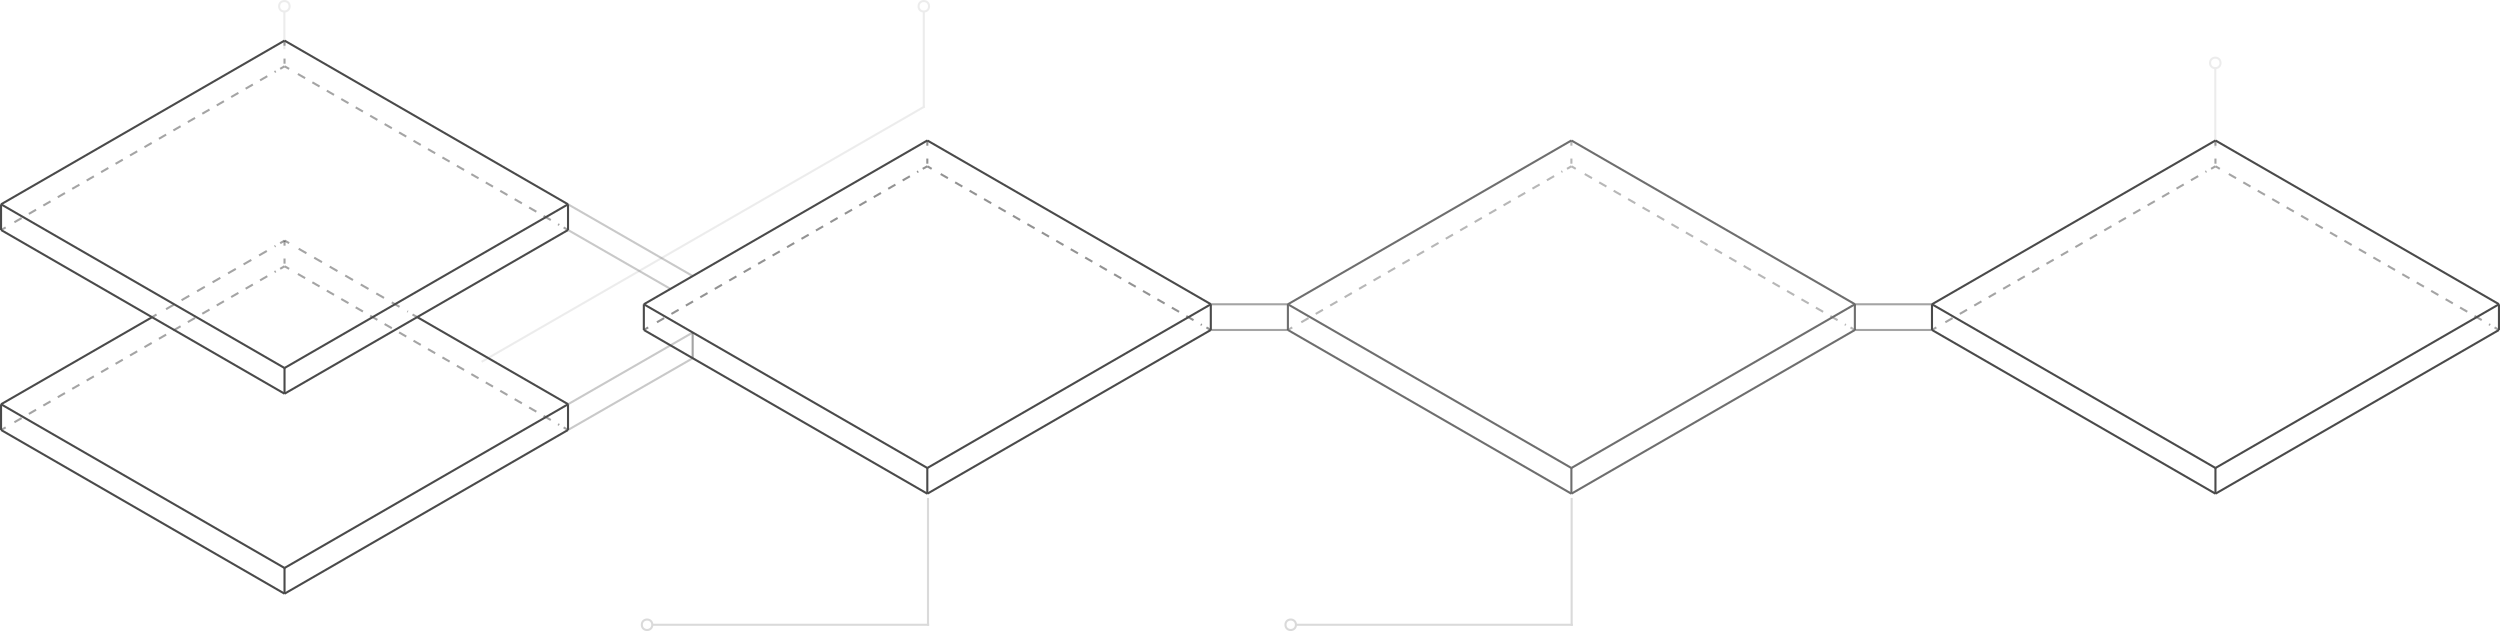 <svg xmlns="http://www.w3.org/2000/svg" width="1192.43" height="301" viewBox="0 0 1192.43 301"><title>ftec-0</title><g id="56039a74-7b5f-4ccb-bad5-75952011f9bc" data-name="Слой 2"><g id="6dc055ad-8064-4267-a6d8-320e269232cb" data-name="Слой 1"><g id="6596f473-5eab-49f2-bd02-e12b5647dd22" data-name="FINTECH-ENGINEERING"><g id="8938069c-6bcf-4185-a25e-5e6af83c87b4" data-name="FinTech-Engineering"><g id="6a1115f2-7368-4f83-b752-a085f13ff408" data-name="FinTech-Engineering-Concept"><g id="285e5599-562b-4bd8-87aa-dbd94f92bde1" data-name="Scheme-FinTech-Engineering-Concept-v3"><g id="d7f7ceb5-f9dc-4032-8d1d-9b7d482d5cf9" data-name="Links"><g id="8e8522a0-bb8c-42b8-b872-8568cbb39dfa" data-name="05" style="opacity:0.5"><circle id="910f6858-43ff-4957-8a07-efad8f728087" data-name="Oval-21" cx="1056.63" cy="30" r="2.5" style="fill:none;stroke:#dadada"/><path id="701941fa-279a-4040-8208-2e74ef3583db" data-name="Line" d="M1056.63,70V33" style="fill:none;stroke:#dadada;stroke-linecap:square"/></g><g id="bb593754-8129-49f6-8502-e392bedee2e5" data-name="04"><circle id="f48b959a-3099-4cac-a3b8-d9417e946cac" data-name="Oval-21" cx="615.63" cy="298" r="2.5" style="fill:none;stroke:#dadada"/><path id="2e28c2a0-50da-462d-b977-8031230e88a5" data-name="Line" d="M749.63,238v60" style="fill:none;stroke:#dadada;stroke-linecap:square"/><path id="4310ee43-145b-4b18-9d90-f4304e6d48e4" data-name="Line" d="M618.63,298H749.69" style="fill:none;stroke:#dadada;stroke-linecap:square"/></g><g id="d6b17b55-7001-4e52-9bda-0546fcad79c4" data-name="03"><circle id="49d38a5c-a0a4-4ed2-9768-3944fb817f32" data-name="Oval-21" cx="308.63" cy="298" r="2.5" style="fill:none;stroke:#dadada"/><path id="4075c84a-b432-4a19-bf7c-edca0979ffe1" data-name="Line" d="M442.63,238v60" style="fill:none;stroke:#dadada;stroke-linecap:square"/><path id="cb179ddb-2dd8-4fba-b9ea-6c2f78a77e10" data-name="Line" d="M311.63,298H442.69" style="fill:none;stroke:#dadada;stroke-linecap:square"/></g><g id="068f4d99-a98a-46e8-8b53-42679266b998" data-name="02" style="opacity:0.5"><circle id="3d3cc0b7-8adc-4661-b62d-f62a5e9adbba" data-name="Oval-21" cx="440.63" cy="3" r="2.5" style="fill:none;stroke:#dadada;stroke-linecap:square"/><path id="82047cec-dc01-4249-a8e8-afc422fa7fca" data-name="Line" d="M440.63,51V6" style="fill:none;stroke:#dadada;stroke-linecap:square"/><path id="a0090002-a466-4e63-af70-f15d4250dce1" data-name="Line" d="M440.63,51,230.13,172.32" style="fill:none;stroke:#dadada;stroke-linecap:square"/></g><g id="06c26260-77f6-4879-8bd7-828a58f8d295" data-name="01" style="opacity:0.5"><circle id="7d3d9d20-d7f6-44f4-8df6-b35fbea4b137" data-name="Oval-21" cx="135.63" cy="3" r="2.5" style="fill:none;stroke:#dadada;stroke-linecap:square"/><path id="3153059a-b601-4590-9f47-0c9e0bc59ea6" data-name="Line" d="M135.63,23V6" style="fill:none;stroke:#dadada;stroke-linecap:square"/></g></g></g></g></g></g><g id="7a32d111-446f-4b32-bc00-8ccbf025cb3f" data-name="FINTECH-ENGINEERING"><g id="55387f55-aef5-4949-bb86-db2cbf5f5de2" data-name="FinTech-Engineering"><g id="a41edbf7-19a2-477a-ba3d-9a20b1c583be" data-name="FinTech-Engineering-Concept"><g id="92ab852f-3ada-474c-89b9-5b11cc2c2eb7" data-name="Scheme-FinTech-Engineering-Concept-v3"><g id="c2f16a8b-60d6-4b1f-952b-5fe2dbc69f9d" data-name="Scheme"><g id="314458e4-37c4-48f4-ad3d-1438cd4643be" data-name="Static"><g id="6ed8534d-33c0-4f9b-afa4-126122834356" data-name=" Links"><path id="14961d80-8139-441c-87fd-d5204ce17ade" data-name="Shape" d="M270.93,97.45l59.45,34.2" style="fill:none;stroke:#4a4a4a;opacity:0.3;isolation:isolate"/><path id="1b8565f4-ccce-4ff1-aa91-67cb84bd15d9" data-name="Shape" d="M270.93,109.7l48.79,28.07" style="fill:none;stroke:#4a4a4a;opacity:0.3;isolation:isolate"/><path id="1d818605-3645-45be-8cdc-deb998a2ba0e" data-name="Shape" d="M270.93,192.82l59.45-34.2" style="fill:none;stroke:#4a4a4a;opacity:0.3;isolation:isolate"/><path id="8fb4e821-f664-4b2e-b85a-7f39bf47d3a0" data-name="Shape" d="M270.93,205.08l59.45-34.2" style="fill:none;stroke:#4a4a4a;opacity:0.3;isolation:isolate"/><path id="5876baf9-e44d-454d-a9d6-5d48f56ebe79" data-name="Shape" d="M577.52,145.13h36.78" style="fill:none;stroke:#4a4a4a;opacity:0.5;isolation:isolate"/><path id="1c176ce9-1313-43f7-ab53-786d5fd74cb3" data-name="Shape" d="M577.52,157.39h36.78" style="fill:none;stroke:#4a4a4a;opacity:0.5;isolation:isolate"/><path id="ce5a2afd-2806-4cdf-910b-b6802edc7ffb" data-name="Shape" d="M884.72,145.13H921.5" style="fill:none;stroke:#4a4a4a;opacity:0.5;isolation:isolate"/><path id="8964ddec-d99e-450f-ab69-dfc0181ddcc5" data-name="Shape" d="M884.72,157.39H921.5" style="fill:none;stroke:#4a4a4a;opacity:0.5;isolation:isolate"/><path id="49fe95e8-386f-4cb5-8608-58c465d641c3" data-name="Shape" d="M330.38,158.62v12.26" style="fill:none;stroke:#4a4a4a;opacity:0.5;isolation:isolate"/></g><g id="b1ecd398-b864-4aa3-ab7a-5869a46abec0" data-name="Step_5"><g id="4f95b1da-4b5c-48b1-95af-4b547d0f0e44" data-name="Dashline" style="opacity:0.5"><g id="9915c0b3-a4ef-4f76-be38-3f426d8cbee4" data-name="Group"><g id="89f2298d-879c-4f5b-aa2b-dbe86ce2870e" data-name="Shape"><path d="M1056.71,67V69.5" style="fill:none;stroke:#4a4a4a"/><path d="M1056.71,75.63v2.45" style="fill:none;stroke:#4a4a4a"/></g></g><g id="bef3440f-b5c7-411c-8866-0d355f6622c2" data-name="Group"><g id="7efc324b-a2a4-4be7-9e27-1d77229a96af" data-name="Shape"><path d="M921.5,157.39l2.08-1.23" style="fill:none;stroke:#4a4a4a"/><path d="M927.87,153.71l124.55-72" style="fill:none;stroke:#4a4a4a;stroke-dasharray:3.98,3.98"/><path d="M1054.63,80.53l2.08-1.23" style="fill:none;stroke:#4a4a4a"/></g></g><g id="52d43ae2-8820-4e22-bda2-8dd277b01fd9" data-name="Group"><g id="069c5d56-3e18-4c7e-8ab6-d979d8d45ed8" data-name="Shape"><path d="M1056.71,79.3l2.08,1.23" style="fill:none;stroke:#4a4a4a"/><path d="M1063.09,83l124.67,72" style="fill:none;stroke:#4a4a4a;stroke-dasharray:3.98,3.98"/><path d="M1189.84,156.17l2.08,1.23" style="fill:none;stroke:#4a4a4a"/></g></g></g><g id="cef94d7b-1e6d-4975-aaa0-7ba046eaf670" data-name="Box"><path id="2cc81caa-8774-44b8-a784-03138db8f0cb" data-name="Shape" d="M921.5,145.13l135.21,78.09" style="fill:none;stroke:#4a4a4a"/><path id="e5499aee-3b29-42b6-86ff-c825ff7fe364" data-name="Shape" d="M921.5,157.39l135.21,78.09" style="fill:none;stroke:#4a4a4a"/><path id="7e3679a7-909d-4af3-9038-fe07f16f07e5" data-name="Shape" d="M1056.71,67l135.21,78.09" style="fill:none;stroke:#4a4a4a"/><path id="5283c22d-b44f-4ef6-98f8-bb941af70160" data-name="Shape" d="M1056.71,223.22l135.21-78.09" style="fill:none;stroke:#4a4a4a"/><path id="d2144a45-c17e-4b8c-bae3-91e0379ad020" data-name="Shape" d="M1056.71,235.48l135.21-78.09" style="fill:none;stroke:#4a4a4a"/><path id="0939774e-fc21-4959-907a-0930bac47314" data-name="Shape" d="M921.5,145.13,1056.71,67" style="fill:none;stroke:#4a4a4a"/><path id="c36949ae-e784-42f1-ac9f-d5b1e6fc68df" data-name="Shape" d="M1191.93,145.13v12.26" style="fill:none;stroke:#4a4a4a"/><path id="97e475b0-6730-45ac-a8f2-48c5fe77c511" data-name="Shape" d="M921.5,145.13v12.26" style="fill:none;stroke:#4a4a4a"/><path id="54b1ba11-c807-4809-a78f-d15e31b62006" data-name="Shape" d="M1056.71,223.22v12.26" style="fill:none;stroke:#4a4a4a"/></g></g><g id="a9ab1ca2-a249-4073-96a8-86df9ca0e932" data-name="Step_4" style="opacity:0.8"><g id="7efa48e9-d116-4d43-8d24-f5f55ada6de2" data-name="Dashline" style="opacity:0.5"><g id="5b64915c-23d3-443e-9e3b-fc2756e983f3" data-name="Group"><g id="6c0381c7-865c-4eb8-9719-519d335f1685" data-name="Shape"><path d="M749.51,67V69.5" style="fill:none;stroke:#4a4a4a"/><path d="M749.51,75.63v2.45" style="fill:none;stroke:#4a4a4a"/></g></g><g id="462c1672-5f76-4932-9f99-69933e1e5d0b" data-name="Group"><g id="cc65e15c-a2e6-4265-9bef-6ece515a9b41" data-name="Shape"><path d="M614.29,157.39l2.08-1.23" style="fill:none;stroke:#4a4a4a"/><path d="M620.67,153.71l124.55-72" style="fill:none;stroke:#4a4a4a;stroke-dasharray:3.98,3.98"/><path d="M747.42,80.53l2.08-1.23" style="fill:none;stroke:#4a4a4a"/></g></g><g id="62d55bd6-5cc5-4586-b016-b06449751e34" data-name="Group"><g id="a8848395-c6f3-4b84-9e99-bc822324f541" data-name="Shape"><path d="M749.51,79.3l2.08,1.23" style="fill:none;stroke:#4a4a4a"/><path d="M755.88,83l124.55,72" style="fill:none;stroke:#4a4a4a;stroke-dasharray:3.98,3.98"/><path d="M882.64,156.17l2.08,1.23" style="fill:none;stroke:#4a4a4a"/></g></g></g><g id="5a2f8cc2-35e3-42dd-bf15-959bbc116544" data-name="Box"><path id="8cc2652a-bb90-4b25-8b44-519254cf1670" data-name="Shape" d="M614.29,145.13l135.21,78.09" style="fill:none;stroke:#4a4a4a"/><path id="592e6e14-5a77-4cb4-b822-7011c48f894b" data-name="Shape" d="M614.29,157.39l135.21,78.09" style="fill:none;stroke:#4a4a4a"/><path id="d3347fa9-b408-4c9f-9a1b-31fe01c335c0" data-name="Shape" d="M749.51,67l135.21,78.09" style="fill:none;stroke:#4a4a4a"/><path id="db4bd8c5-bb92-444a-9c9d-bb68cbce7def" data-name="Shape" d="M749.51,223.22l135.21-78.09" style="fill:none;stroke:#4a4a4a"/><path id="27346f4c-0c87-41ed-8136-d6a3fa0e186f" data-name="Shape" d="M749.51,235.48l135.21-78.09" style="fill:none;stroke:#4a4a4a"/><path id="c38f88ea-9fe6-4640-9980-082b00a6f4b4" data-name="Shape" d="M614.29,145.13,749.51,67" style="fill:none;stroke:#4a4a4a"/><path id="d88a68d7-5c52-4cff-802b-f99af52d2ae8" data-name="Shape" d="M884.72,145.13v12.26" style="fill:none;stroke:#4a4a4a"/><path id="515250ec-ed6a-439b-9328-446c265ff8e1" data-name="Shape" d="M614.29,145.13v12.26" style="fill:none;stroke:#4a4a4a"/><path id="c5915d9b-4380-4416-92f0-534906134430" data-name="Shape" d="M749.51,223.22v12.26" style="fill:none;stroke:#4a4a4a"/></g></g><g id="a733975b-e6d1-404f-a374-f40c535cf527" data-name="Step_3"><g id="e4bbd642-063f-45c0-9744-cf12612be24e" data-name="Dashline" style="opacity:0.6"><g id="0400e2a0-5192-4e74-b211-8ffe4a50075a" data-name="Group"><g id="184f4b5a-eeac-472b-be70-50393807eb35" data-name="Shape"><path d="M442.3,67V69.5" style="fill:none;stroke:#4a4a4a"/><path d="M442.3,75.63v2.45" style="fill:none;stroke:#4a4a4a"/></g></g><g id="fc4cec0a-c939-4fd1-91de-aaba3a1aeeba" data-name="Group"><g id="0cc89146-e655-40b5-8e3c-33deaee91126" data-name="Shape"><path d="M307.09,157.39l2.08-1.23" style="fill:none;stroke:#4a4a4a"/><path d="M313.34,153.71,438,81.76" style="fill:none;stroke:#4a4a4a;stroke-dasharray:3.98,3.98"/><path d="M440.1,80.53l2.21-1.23" style="fill:none;stroke:#4a4a4a"/></g></g><g id="da25da0f-9960-4b9b-bcfb-2d7c42e35542" data-name="Group"><g id="da22fc48-2e1b-4ccd-8346-aa9535058862" data-name="Shape"><path d="M442.3,79.3l2.08,1.23" style="fill:none;stroke:#4a4a4a"/><path d="M448.68,83l124.55,72" style="fill:none;stroke:#4a4a4a;stroke-dasharray:3.98,3.98"/><path d="M575.43,156.17l2.08,1.23" style="fill:none;stroke:#4a4a4a"/></g></g></g><g id="fccf6d85-7581-422c-80fc-3c604d0f1070" data-name="Box"><path id="5e01cc6b-531a-498a-864d-a29e0f4707dc" data-name="Shape" d="M307.09,145.13,442.3,223.22" style="fill:none;stroke:#4a4a4a"/><path id="4387f671-6c0d-4d4d-a0ce-f92cfd94cba4" data-name="Shape" d="M307.09,157.39,442.3,235.48" style="fill:none;stroke:#4a4a4a"/><path id="407d979a-6f95-4662-af25-ed1ce70ade4d" data-name="Shape" d="M442.3,67l135.21,78.09" style="fill:none;stroke:#4a4a4a"/><path id="5c9c4f9c-118f-4b94-a113-f4126bfcc7b8" data-name="Shape" d="M442.3,223.22l135.21-78.09" style="fill:none;stroke:#4a4a4a"/><path id="f7721236-b12f-4e91-b2a2-ed6e7f37d72c" data-name="Shape" d="M442.3,235.48l135.21-78.09" style="fill:none;stroke:#4a4a4a"/><path id="1f07da6a-342c-469b-8d73-073dc5d40a38" data-name="Shape" d="M307.09,145.13,442.3,67" style="fill:none;stroke:#4a4a4a"/><path id="a1ee0b52-43c7-479a-923c-82a23a5e9f22" data-name="Shape" d="M577.52,145.13v12.26" style="fill:none;stroke:#4a4a4a"/><path id="832e7437-6852-441f-91df-1b3d17b8b532" data-name="Shape" d="M307.09,145.13v12.26" style="fill:none;stroke:#4a4a4a"/><path id="1bfbf86f-6d37-4b04-9149-31de1dfbc43a" data-name="Shape" d="M442.3,223.22v12.26" style="fill:none;stroke:#4a4a4a"/></g></g><g id="e5b0d8b3-4b88-479a-8dd5-16fc9e835c11" data-name="Step_2"><g id="55efed42-40a7-4375-ab80-8304926f594e" data-name="Dashline" style="opacity:0.5"><g id="a790f991-8d61-4788-8341-62913547eb8b" data-name="Group"><g id="26476aed-01f5-4d3f-b8fc-7f2118da555a" data-name="Shape"><path d="M135.71,114.73v2.45" style="fill:none;stroke:#4a4a4a"/><path d="M135.71,123.31v2.45" style="fill:none;stroke:#4a4a4a"/></g></g><g id="fe550f1c-8489-4d98-b01a-6092f960fec4" data-name="Group"><g id="e47d2b04-a265-44e1-b250-dbad0d96f1aa" data-name="Shape"><path d="M.5,205.08l2.21-1.23" style="fill:none;stroke:#4a4a4a"/><path d="M6.87,201.4l124.67-72" style="fill:none;stroke:#4a4a4a;stroke-dasharray:3.98,3.98"/><path d="M133.63,128.22l2.08-1.23" style="fill:none;stroke:#4a4a4a"/></g></g><g id="025db817-ba30-4206-a6ea-0d6441a5cd9b" data-name="Group"><g id="a9bddd8c-543c-4642-a56a-c2d804c380d3" data-name="Shape"><path d="M135.71,127l2.21,1.23" style="fill:none;stroke:#4a4a4a"/><path d="M142.09,130.67l124.67,72" style="fill:none;stroke:#4a4a4a;stroke-dasharray:3.98,3.98"/><path d="M268.84,203.85l2.08,1.23" style="fill:none;stroke:#4a4a4a"/></g></g></g><g id="4257259b-a8cd-415a-b1de-44032f39b94f" data-name="Box"><path id="5ff371fc-dea4-490b-8260-25f381027cee" data-name="Shape" d="M.5,192.82l135.21,78.09" style="fill:none;stroke:#4a4a4a"/><path id="aad840df-e54f-4097-b1d1-5d03c875a043" data-name="Shape" d="M.5,205.08l135.21,78.09" style="fill:none;stroke:#4a4a4a"/><path id="776484f4-f760-4570-ac3b-33f1f768f2b1" data-name="Shape" d="M199,151.26l72,41.56" style="fill:none;stroke:#4a4a4a"/><g id="2ea11d22-6247-4b9c-acfe-a39e842b7ffa" data-name="Group" style="opacity:0.5"><g id="e4526e04-4321-4ffb-b136-509fa209a3cb" data-name="Shape"><path d="M135.71,114.73l2.21,1.23" style="fill:none;stroke:#4a4a4a"/><path d="M142.46,118.65l52.1,30" style="fill:none;stroke:#4a4a4a;stroke-dasharray:4.27,4.27"/><path d="M196.76,150l2.21,1.23" style="fill:none;stroke:#4a4a4a"/></g></g><path id="be5de22d-7eea-4dc1-8305-877eb46a146b" data-name="Shape" d="M135.71,270.91l135.21-78.09" style="fill:none;stroke:#4a4a4a"/><path id="424bed90-cd1c-439d-9466-864d9156d33f" data-name="Shape" d="M135.71,283.17l135.21-78.09" style="fill:none;stroke:#4a4a4a"/><g id="7890839b-1e2d-4287-b578-e3910b96d024" data-name="Group" style="opacity:0.5"><g id="e0627550-758a-421f-978f-d78aabb4d913" data-name="Shape"><path d="M72.58,151.26,74.67,150" style="fill:none;stroke:#4a4a4a"/><path d="M79.2,147.46l52.22-30.16" style="fill:none;stroke:#4a4a4a;stroke-dasharray:4.27,4.27"/><path d="M133.63,116l2.08-1.23" style="fill:none;stroke:#4a4a4a"/></g></g><path id="36ad34e9-a699-4b12-8a57-5a3f18398b33" data-name="Shape" d="M.5,192.82l72.08-41.56" style="fill:none;stroke:#4a4a4a"/><path id="347e6c08-8fad-4cce-9e31-8b4ff7706d8f" data-name="Shape" d="M270.93,192.82v12.26" style="fill:none;stroke:#4a4a4a"/><path id="3610e18a-50a0-4c14-b755-112c6da7c384" data-name="Shape" d="M.5,192.82v12.26" style="fill:none;stroke:#4a4a4a"/><path id="21e6a077-2055-4d8c-8347-d458549b4343" data-name="Shape" d="M135.71,270.91v12.26" style="fill:none;stroke:#4a4a4a"/></g></g><g id="43d831b3-a40d-4e5a-ae89-e7a40afbd3a3" data-name="Step_1"><g id="f525394a-57ba-4658-912e-b052e5f69d91" data-name="Dashline" style="opacity:0.5"><g id="cebf877a-a129-45ca-9b72-d9f8d8e91bda" data-name="Group"><g id="39ede0e3-d65c-4eb1-b97c-059815b9ac2f" data-name="Shape"><path d="M135.71,19.36v2.45" style="fill:none;stroke:#4a4a4a"/><path d="M135.71,27.94v2.45" style="fill:none;stroke:#4a4a4a"/></g></g><g id="5f087ac9-afa5-4ef8-8dad-aef699879766" data-name="Group"><g id="ac79ac68-0bb1-4f29-aa02-38a606c62296" data-name="Shape"><path d="M.5,109.7l2.21-1.23" style="fill:none;stroke:#4a4a4a"/><path d="M6.87,106l124.67-72" style="fill:none;stroke:#4a4a4a;stroke-dasharray:3.98,3.98"/><path d="M133.63,32.84l2.08-1.23" style="fill:none;stroke:#4a4a4a"/></g></g><g id="c7bdc7aa-ee50-43f6-973e-be24f5b3cbab" data-name="Group"><g id="014e00ed-c0b5-4aec-830d-148549e44e1e" data-name="Shape"><path d="M135.71,31.62l2.21,1.23" style="fill:none;stroke:#4a4a4a"/><path d="M142.09,35.29l124.67,72" style="fill:none;stroke:#4a4a4a;stroke-dasharray:3.98,3.98"/><path d="M268.84,108.48l2.08,1.23" style="fill:none;stroke:#4a4a4a"/></g></g></g><g id="2fe48116-8701-4160-a454-af10dfec1ea1" data-name="Box"><path id="1af2ca36-5ac3-42c7-b005-af7e86e11fab" data-name="Shape" d="M.5,97.45l135.21,78.09" style="fill:none;stroke:#4a4a4a"/><path id="aeb3fa3b-2400-461e-9573-8b7ce08e4623" data-name="Shape" d="M.5,109.7l135.21,78.09" style="fill:none;stroke:#4a4a4a"/><path id="9967eae6-4bc6-4517-a593-135b42105f1c" data-name="Shape" d="M135.71,19.36,270.93,97.45" style="fill:none;stroke:#4a4a4a"/><path id="c7f38e1d-6a5a-4ba1-a2b2-53cfbbb8ce5a" data-name="Shape" d="M135.71,175.53,270.93,97.45" style="fill:none;stroke:#4a4a4a"/><path id="36630cc4-dc31-4d9c-ad5a-b84b391991a9" data-name="Shape" d="M135.71,187.79,270.93,109.7" style="fill:none;stroke:#4a4a4a"/><path id="4e6aa96d-0827-4cac-821b-53f83a3648d3" data-name="Shape" d="M.5,97.45,135.71,19.36" style="fill:none;stroke:#4a4a4a"/><path id="fc3d0c1f-021f-4e90-a3d2-07bc5a5cd7b7" data-name="Shape" d="M270.93,97.45V109.7" style="fill:none;stroke:#4a4a4a"/><path id="2dd5f298-bb45-46ea-9f0b-71f13b75c442" data-name="Shape" d="M.5,97.45V109.7" style="fill:none;stroke:#4a4a4a"/><path id="f32f2607-f58e-4819-bcbb-c709e5721ee0" data-name="Shape" d="M135.71,175.53v12.26" style="fill:none;stroke:#4a4a4a"/></g></g></g></g></g></g></g></g></g></g></svg>